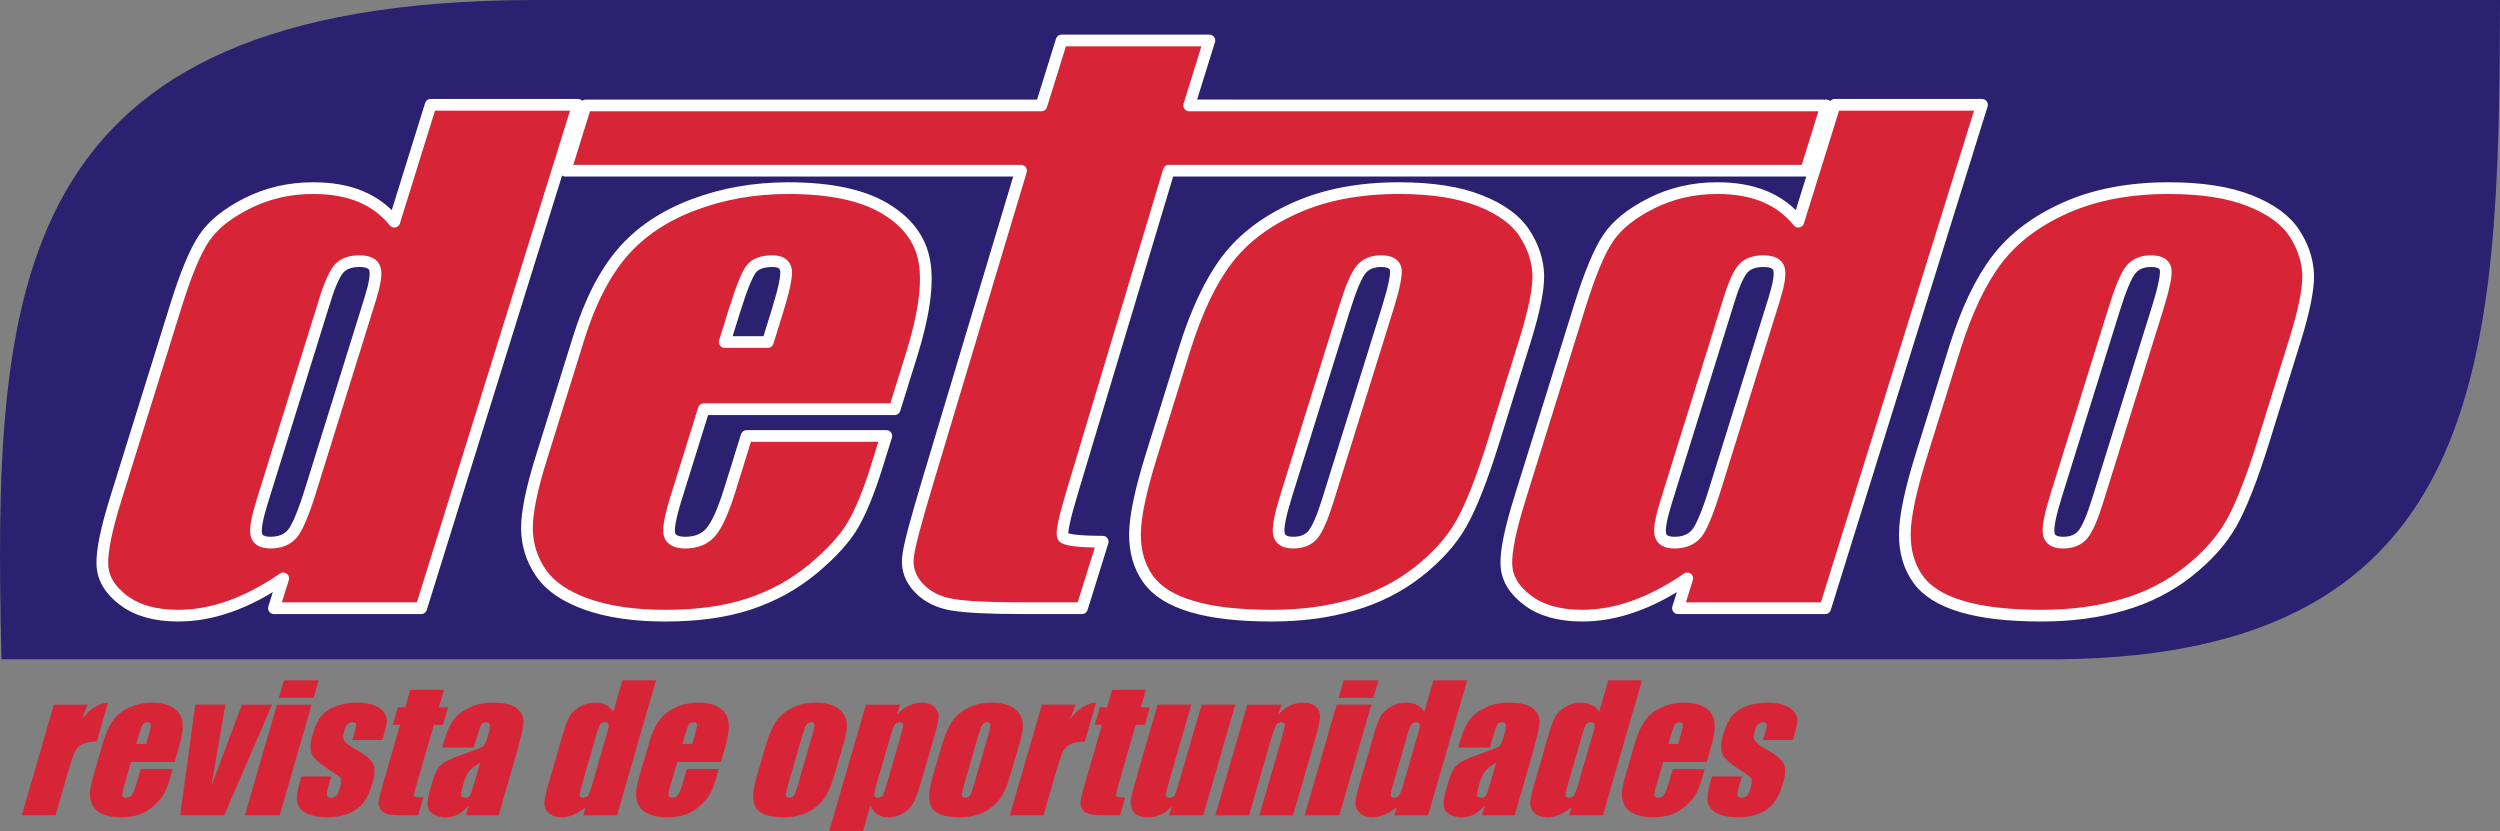 <svg xmlns="http://www.w3.org/2000/svg" width="400" height="132.975"><rect width="100%" height="100%" fill="#808080" stroke="none"/><path d="M85.043 0H400c-.142 57.096-1.66 104.87-70.52 105.48H.23C-1.105 46.266.67.304 85.043 0" fill="#2b2170" fill-rule="evenodd"/><path d="M345.15 49.51l-9.485 30.45c-.882 2.834-1.683 4.702-2.41 5.57-.703.847-1.76 1.29-3.174 1.29-1.35 0-2.12-.48-2.28-1.428-.19-.932.21-2.97 1.18-6.097l9.276-29.784c1.058-3.396 1.956-5.517 2.71-6.403.734-.88 1.805-1.323 3.2-1.323 1.396 0 2.175.442 2.336 1.323.146.886-.294 3.007-1.353 6.404m22.032 4.975c1.46-4.685 2.168-8.167 2.123-10.46-.07-2.275-.77-4.5-2.168-6.657-1.38-2.157-3.766-3.905-7.15-5.248-3.368-1.342-7.698-2.02-13-2.02-6.292 0-11.797 1.05-16.492 3.142-4.695 2.087-8.366 4.856-10.99 8.304-2.63 3.448-4.896 8.237-6.806 14.366l-5.276 16.928c-1.745 5.607-2.634 9.8-2.647 12.605-.015 2.8.668 5.195 2.068 7.166 1.378 1.972 3.73 3.445 7.047 4.432 3.315.985 7.572 1.462 12.79 1.462 4.664 0 8.98-.562 12.946-1.72 3.937-1.135 7.443-2.915 10.478-5.31 3.06-2.414 5.36-4.994 6.922-7.763 1.558-2.766 3.273-7.13 5.12-13.056l5.034-16.17zm-83.323-6.572l-9.515 30.55c-1.145 3.668-2.128 5.997-2.914 6.93-.817.947-1.982 1.426-3.494 1.426-1.316 0-2.076-.424-2.27-1.272-.216-.85.094-2.616.93-5.3l10.07-32.335c.81-2.597 1.588-4.26 2.298-5.008.707-.75 1.78-1.12 3.176-1.12 1.433 0 2.28.424 2.498 1.255.24.83-.027 2.447-.78 4.873m33.26-31.143l-25.084 80.543h-23.56l1.487-4.77c-2.89 1.987-5.73 3.48-8.526 4.467-2.8 1.002-5.56 1.494-8.27 1.494-3.664 0-6.58-.814-8.756-2.464-2.18-1.63-3.302-3.532-3.386-5.69-.088-2.155.632-5.67 2.15-10.544l9.623-30.907c1.576-5.06 3.08-8.663 4.493-10.784 1.42-2.122 3.734-3.99 6.965-5.606 3.233-1.612 6.725-2.41 10.495-2.41 2.924 0 5.46.442 7.604 1.343 2.15.898 3.946 2.24 5.382 4.025l5.824-18.698h23.56zm-95.15 32.74l-9.483 30.45c-.882 2.834-1.683 4.702-2.41 5.57-.702.847-1.756 1.29-3.17 1.29-1.356 0-2.12-.48-2.285-1.428-.187-.932.208-2.97 1.18-6.097l9.277-29.784c1.056-3.396 1.955-5.517 2.713-6.403.73-.88 1.806-1.323 3.2-1.323 1.392 0 2.174.442 2.335 1.323.143.886-.3 3.007-1.357 6.404m22.038 4.975l-5.036 16.17c-1.846 5.926-3.564 10.29-5.122 13.056-1.56 2.77-3.858 5.35-6.92 7.764-3.04 2.395-6.542 4.175-10.48 5.31-3.963 1.158-8.286 1.72-12.94 1.72-5.22 0-9.476-.477-12.795-1.462-3.317-.987-5.666-2.46-7.044-4.43-1.4-1.972-2.087-4.367-2.072-7.167.017-2.805.904-6.998 2.65-12.605l5.273-16.928c1.91-6.13 4.18-10.918 6.807-14.366 2.625-3.448 6.296-6.217 10.99-8.304 4.692-2.09 10.198-3.143 16.495-3.143 5.298 0 9.626.678 12.994 2.02 3.39 1.343 5.77 3.09 7.15 5.248 1.4 2.156 2.1 4.382 2.172 6.658.042 2.292-.664 5.774-2.122 10.46M193.5 6.475h-23.643L166.62 16.87H93.71l-3.253 10.443h72.912L148.493 76.87c-1.974 6.572-3.112 10.728-3.24 12.512-.125 1.767.473 3.345 1.798 4.725 1.326 1.374 3.06 2.26 5.234 2.632 2.19.386 5.955.573 11.333.573h9.5l3.317-10.644c-3.845 0-5.947-.265-6.32-.75-.376-.498.16-2.926 1.466-7.27l15.427-51.337h101.96l3.25-10.444H190.265L193.5 6.475zm-70.655 48.247h-6.895l1.504-4.822c1.158-3.717 2.068-5.992 2.73-6.84.643-.85 1.79-1.276 3.423-1.276 1.314 0 2.03.51 2.164 1.495.108 1-.362 3.208-1.424 6.62l-1.5 4.823zm20.296 10.75l2.73-8.762c1.993-6.4 2.66-11.362 2.028-14.89-.632-3.535-2.757-6.37-6.395-8.51-3.635-2.14-8.76-3.21-15.374-3.21-5.398 0-10.453.882-15.172 2.666-4.712 1.767-8.518 4.33-11.39 7.66-2.847 3.327-5.18 7.878-6.978 13.65L86.592 73.34c-1.532 4.907-2.295 8.64-2.28 11.225.018 2.563.756 4.922 2.22 7.065 1.445 2.134 3.89 3.817 7.316 5.038 3.444 1.224 7.634 1.838 12.613 1.838 5.142 0 9.614-.614 13.39-1.868 3.793-1.24 7.18-3.112 10.187-5.586 2.988-2.5 5.126-4.823 6.406-7.017 1.28-2.19 2.578-5.33 3.846-9.407l1.52-4.872h-22.35l-2.716 8.71c-1.02 3.276-2.027 5.49-2.982 6.64-.953 1.134-2.33 1.715-4.12 1.715-1.436 0-2.275-.443-2.526-1.29-.228-.868.11-2.785 1.04-5.774l4.45-14.284h30.535zm-83.928-17.56c.756-2.426 1.02-4.042.782-4.873-.22-.83-1.065-1.256-2.497-1.256-1.395 0-2.47.372-3.18 1.12-.708.748-1.485 2.412-2.298 5.01L41.952 80.247c-.836 2.684-1.147 4.45-.936 5.3.197.848.96 1.27 2.275 1.27 1.514 0 2.677-.478 3.49-1.426.79-.932 1.772-3.26 2.916-6.928l9.514-30.55zM92.475 16.77L67.39 97.313H43.83l1.484-4.77c-2.89 1.987-5.727 3.48-8.524 4.467-2.8 1.002-5.565 1.494-8.274 1.494-3.663 0-6.578-.814-8.753-2.464-2.183-1.63-3.303-3.532-3.387-5.69-.086-2.155.63-5.67 2.147-10.544L28.15 48.9c1.575-5.06 3.075-8.663 4.494-10.784 1.42-2.122 3.733-3.99 6.964-5.606 3.23-1.612 6.726-2.41 10.492-2.41 2.928 0 5.46.442 7.608 1.343 2.15.898 3.947 2.24 5.382 4.025l5.82-18.698h23.565z" fill="#d72537" fill-rule="evenodd"/><path d="M345.15 49.51l-9.485 30.45c-.882 2.834-1.683 4.702-2.41 5.57-.703.847-1.76 1.29-3.174 1.29-1.35 0-2.12-.48-2.28-1.428-.19-.932.21-2.97 1.18-6.097l9.276-29.784c1.058-3.396 1.956-5.517 2.71-6.403.734-.88 1.805-1.323 3.2-1.323 1.396 0 2.175.442 2.336 1.323.146.886-.294 3.007-1.353 6.404zm22.032 4.975c1.46-4.685 2.168-8.167 2.123-10.46-.07-2.275-.77-4.5-2.168-6.657-1.38-2.157-3.766-3.905-7.15-5.248-3.368-1.342-7.698-2.02-13-2.02-6.292 0-11.797 1.05-16.492 3.142-4.695 2.087-8.366 4.856-10.99 8.304-2.63 3.448-4.896 8.237-6.806 14.366l-5.276 16.928c-1.745 5.607-2.634 9.8-2.647 12.605-.015 2.8.668 5.195 2.068 7.166 1.378 1.972 3.73 3.445 7.047 4.432 3.315.985 7.572 1.462 12.79 1.462 4.664 0 8.98-.562 12.946-1.72 3.937-1.135 7.443-2.915 10.478-5.31 3.06-2.414 5.36-4.994 6.922-7.763 1.558-2.766 3.273-7.13 5.12-13.056l5.034-16.17zm-83.323-6.572l-9.515 30.55c-1.145 3.668-2.128 5.997-2.914 6.93-.817.947-1.982 1.426-3.494 1.426-1.316 0-2.076-.424-2.27-1.272-.216-.85.094-2.616.93-5.3l10.07-32.335c.81-2.597 1.588-4.26 2.298-5.008.707-.75 1.78-1.12 3.176-1.12 1.433 0 2.28.424 2.498 1.255.24.83-.027 2.447-.78 4.873zm33.26-31.143l-25.086 80.543h-23.56l1.487-4.77c-2.89 1.987-5.73 3.48-8.526 4.467-2.8 1.002-5.56 1.494-8.27 1.494-3.664 0-6.58-.814-8.756-2.464-2.18-1.63-3.302-3.532-3.386-5.69-.088-2.155.632-5.67 2.15-10.544l9.623-30.907c1.576-5.06 3.08-8.663 4.493-10.784 1.42-2.122 3.734-3.99 6.965-5.606 3.233-1.612 6.725-2.41 10.495-2.41 2.924 0 5.46.442 7.604 1.343 2.15.898 3.946 2.24 5.382 4.025l5.824-18.698h23.56zm-95.152 32.74l-9.483 30.45c-.882 2.834-1.683 4.702-2.41 5.57-.702.847-1.756 1.29-3.17 1.29-1.356 0-2.12-.48-2.285-1.428-.187-.932.208-2.97 1.18-6.097l9.277-29.784c1.056-3.396 1.955-5.517 2.713-6.403.73-.88 1.806-1.323 3.2-1.323 1.392 0 2.174.442 2.335 1.323.143.886-.3 3.007-1.357 6.404zm22.038 4.975l-5.036 16.17c-1.846 5.926-3.564 10.29-5.122 13.056-1.56 2.77-3.858 5.35-6.92 7.764-3.04 2.395-6.542 4.175-10.48 5.31-3.963 1.158-8.286 1.72-12.94 1.72-5.22 0-9.476-.477-12.795-1.462-3.317-.987-5.666-2.46-7.044-4.43-1.4-1.972-2.087-4.367-2.072-7.167.017-2.805.904-6.998 2.65-12.605l5.273-16.928c1.91-6.13 4.18-10.918 6.807-14.366 2.625-3.448 6.296-6.217 10.99-8.304 4.692-2.09 10.198-3.143 16.495-3.143 5.298 0 9.626.678 12.994 2.02 3.39 1.343 5.77 3.09 7.15 5.248 1.4 2.156 2.1 4.382 2.172 6.658.042 2.292-.664 5.774-2.122 10.46zM193.5 6.475h-23.643L166.62 16.87H93.71l-3.253 10.443h72.912L148.493 76.87c-1.974 6.572-3.112 10.728-3.24 12.512-.125 1.767.473 3.345 1.798 4.725 1.326 1.374 3.06 2.26 5.234 2.632 2.19.386 5.955.573 11.333.573h9.5l3.317-10.644c-3.845 0-5.947-.265-6.32-.75-.376-.498.16-2.926 1.466-7.27l15.427-51.337h101.96l3.25-10.444H190.265L193.5 6.475zm-70.655 48.248h-6.895l1.504-4.822c1.158-3.717 2.068-5.992 2.73-6.84.643-.85 1.79-1.276 3.423-1.276 1.314 0 2.03.51 2.164 1.495.108 1-.362 3.208-1.424 6.62l-1.5 4.823zm20.296 10.75l2.73-8.762c1.993-6.4 2.66-11.362 2.028-14.89-.632-3.535-2.757-6.37-6.395-8.51-3.635-2.14-8.76-3.21-15.374-3.21-5.398 0-10.453.882-15.172 2.666-4.712 1.767-8.518 4.33-11.39 7.66-2.847 3.327-5.18 7.878-6.978 13.65L86.592 73.34c-1.532 4.907-2.295 8.64-2.28 11.225.018 2.563.756 4.922 2.22 7.065 1.445 2.134 3.89 3.817 7.316 5.038 3.444 1.224 7.634 1.838 12.613 1.838 5.142 0 9.614-.614 13.39-1.868 3.793-1.24 7.18-3.112 10.187-5.586 2.988-2.5 5.126-4.823 6.406-7.017 1.28-2.19 2.578-5.33 3.846-9.407l1.52-4.872h-22.35l-2.716 8.71c-1.02 3.276-2.027 5.49-2.982 6.64-.953 1.134-2.33 1.715-4.12 1.715-1.436 0-2.275-.443-2.526-1.29-.228-.868.11-2.785 1.04-5.774l4.45-14.284h30.535zm-83.928-17.56c.756-2.426 1.02-4.042.782-4.873-.22-.83-1.065-1.256-2.497-1.256-1.395 0-2.47.372-3.18 1.12-.708.748-1.485 2.412-2.298 5.01L41.952 80.247c-.836 2.684-1.147 4.45-.936 5.3.197.848.96 1.27 2.275 1.27 1.514 0 2.677-.478 3.49-1.426.79-.932 1.772-3.26 2.916-6.928l9.514-30.55zM92.475 16.77L67.39 97.313H43.83l1.484-4.77c-2.89 1.987-5.727 3.48-8.524 4.467-2.8 1.002-5.565 1.494-8.274 1.494-3.663 0-6.578-.814-8.753-2.464-2.183-1.63-3.303-3.532-3.387-5.69-.086-2.155.63-5.67 2.147-10.544L28.15 48.9c1.575-5.06 3.075-8.663 4.494-10.784 1.42-2.122 3.733-3.99 6.964-5.606 3.23-1.612 6.726-2.41 10.492-2.41 2.928 0 5.46.442 7.608 1.343 2.15.898 3.947 2.24 5.382 4.025l5.82-18.698h23.565z" fill="none" stroke="#fff" stroke-width="1.872" stroke-linecap="round" stroke-linejoin="round" stroke-miterlimit="2.613"/><path d="M14.008 112.742l-.89 2.33c1.266-1.667 2.655-2.553 4.17-2.648l-1.803 6.23c-.987 0-1.75.135-2.29.4-.542.266-.936.64-1.177 1.114-.245.48-.618 1.577-1.114 3.29l-2.022 6.99H3.49l5.125-17.706h5.393zM23.384 119.027l.375-1.293c.263-.916.386-1.507.366-1.775-.02-.267-.182-.4-.483-.4-.375 0-.64.11-.794.337-.155.227-.377.84-.668 1.837l-.374 1.293h1.576zm4.568 2.885h-6.977l-1.11 3.828c-.23.802-.322 1.316-.273 1.547.048.234.237.352.565.352.41 0 .728-.16.955-.466.226-.31.468-.9.722-1.782l.674-2.336h5.114l-.378 1.314c-.318 1.093-.63 1.93-.938 2.518-.308.59-.81 1.22-1.512 1.883-.698.668-1.488 1.167-2.363 1.504-.877.33-1.9.496-3.072.496-1.14 0-2.097-.162-2.876-.492-.775-.33-1.323-.78-1.64-1.353-.318-.575-.473-1.206-.462-1.9.015-.686.213-1.69.593-3.007l1.496-5.167c.446-1.545 1.008-2.762 1.686-3.658.674-.895 1.56-1.58 2.65-2.054 1.088-.476 2.25-.713 3.486-.713 1.515 0 2.68.284 3.497.86.817.572 1.285 1.334 1.405 2.28.122.946-.066 2.28-.562 4l-.68 2.347zM43.526 112.742l-7.65 17.707H28.83l2.417-17.708h4.815l-2.226 12.928c.395-.947 1.268-3.265 2.62-6.947.748-2.053 1.5-4.047 2.253-5.98h4.816zM50.992 108.848l-.816 2.812h-5.55l.815-2.812h5.552zm-1.127 3.894L44.74 130.45h-5.555l5.128-17.708h5.552zM61.17 118.402H56.39l.28-.962c.236-.818.34-1.34.31-1.554-.03-.22-.233-.326-.607-.326-.3 0-.556.1-.766.298-.21.2-.373.504-.49.902-.155.54-.233.94-.23 1.197 0 .25.146.53.438.833.29.3.94.74 1.945 1.32 1.346.767 2.165 1.484 2.457 2.16.293.677.254 1.66-.118 2.952-.42 1.44-.92 2.525-1.506 3.26-.585.735-1.375 1.298-2.364 1.697-.996.394-2.106.59-3.343.59-1.372 0-2.482-.215-3.332-.638-.85-.43-1.353-1.005-1.507-1.737-.152-.728-.016-1.833.41-3.31l.25-.852h4.778l-.324 1.12c-.28.955-.395 1.572-.356 1.857.038.284.232.43.59.43.38 0 .676-.1.883-.292.207-.192.398-.59.576-1.205.245-.844.3-1.376.17-1.59-.147-.213-1.008-.846-2.59-1.896-1.328-.887-2.058-1.7-2.196-2.42-.137-.727-.06-1.586.226-2.584.41-1.415.9-2.454 1.468-3.13.567-.67 1.353-1.185 2.353-1.553.998-.367 2.09-.545 3.272-.545 1.175 0 2.13.146 2.87.445.733.296 1.25.69 1.55 1.182.3.488.433.943.405 1.36-.026.416-.17 1.07-.428 1.962l-.298 1.028zM71.034 110.38l-.81 2.79h1.456l-.81 2.804h-1.455l-2.743 9.47c-.34 1.167-.466 1.818-.384 1.95.083.138.562.2 1.442.2l-.826 2.856H64.73c-1.225 0-2.088-.05-2.586-.15-.498-.106-.89-.34-1.183-.71-.29-.37-.42-.79-.378-1.268.038-.476.315-1.595.822-3.353l2.606-8.996h-1.16l.81-2.805h1.16l.808-2.79h5.406zM76.827 122.033c-1.046.63-1.7 1.158-1.962 1.587-.26.427-.505 1.037-.74 1.842-.263.914-.377 1.507-.332 1.773.043.268.24.403.597.403.34 0 .59-.105.754-.32.16-.207.37-.755.63-1.648l1.053-3.637zm-1.005-2.432h-5.058l.344-1.184c.395-1.37.86-2.428 1.39-3.173.533-.738 1.356-1.397 2.474-1.968 1.116-.565 2.434-.85 3.954-.85 1.825 0 3.107.32 3.847.968.737.644 1.063 1.432.98 2.368-.087.945-.552 2.877-1.4 5.805l-2.572 8.884h-5.246l.46-1.577c-.514.633-1.074 1.108-1.688 1.423-.614.318-1.277.475-2 .475-.94 0-1.73-.263-2.366-.792-.632-.53-.69-1.69-.174-3.477l.423-1.455c.383-1.324.85-2.226 1.407-2.71.56-.478 1.758-1.042 3.598-1.676 1.97-.696 3.055-1.164 3.246-1.405.2-.238.4-.73.615-1.468.268-.925.373-1.528.315-1.805-.054-.282-.245-.42-.564-.42-.365 0-.625.115-.784.35-.155.233-.378.85-.663 1.836l-.538 1.853zM97.163 117.2c.188-.65.257-1.083.21-1.31-.05-.218-.236-.33-.56-.33-.322 0-.57.1-.74.297-.168.202-.353.648-.553 1.342l-2.51 8.672c-.21.725-.293 1.195-.253 1.423.043.226.213.342.516.342.345 0 .616-.127.805-.38.188-.256.427-.878.712-1.864l2.373-8.194zm7.807-8.352l-6.253 21.6h-5.39l.37-1.28c-.67.532-1.33.935-1.974 1.2-.647.272-1.284.403-1.905.403-.837 0-1.5-.218-1.985-.66-.486-.44-.732-.947-.74-1.53-.005-.577.183-1.515.56-2.83l2.4-8.283c.394-1.36.76-2.327 1.098-2.896.34-.566.88-1.068 1.63-1.5.746-.435 1.553-.646 2.416-.646.666 0 1.243.12 1.73.36.486.24.887.602 1.2 1.085l1.454-5.022h5.39zM110.765 119.027l.374-1.293c.265-.916.387-1.507.366-1.775-.02-.267-.18-.4-.485-.4-.37 0-.635.11-.79.337-.156.227-.377.84-.665 1.837l-.376 1.293h1.575zm4.57 2.885h-6.98l-1.11 3.828c-.23.802-.322 1.316-.273 1.547.05.234.238.352.565.352.41 0 .73-.16.957-.466.227-.31.466-.9.723-1.782l.674-2.336h5.113l-.378 1.314c-.316 1.093-.63 1.93-.938 2.518-.31.59-.812 1.22-1.51 1.883-.703.668-1.49 1.167-2.365 1.504-.876.33-1.898.496-3.072.496-1.142 0-2.1-.162-2.875-.492-.777-.33-1.324-.78-1.64-1.353-.32-.575-.474-1.206-.463-1.9.014-.686.212-1.69.59-3.007l1.5-5.167c.445-1.545 1.008-2.762 1.684-3.658.676-.895 1.562-1.58 2.65-2.054 1.09-.476 2.253-.713 3.49-.713 1.513 0 2.676.284 3.496.86.816.572 1.284 1.334 1.405 2.28.122.946-.065 2.28-.56 4l-.683 2.347zM129.96 117.627c.264-.906.378-1.48.348-1.715-.028-.234-.202-.352-.524-.352-.32 0-.565.118-.743.352-.173.234-.392.81-.656 1.715l-2.314 7.993c-.24.837-.348 1.382-.312 1.638.033.25.205.38.516.38.322 0 .567-.118.736-.352.168-.23.365-.728.584-1.492l2.366-8.167zm5.006 1.335l-1.258 4.335c-.46 1.595-.878 2.76-1.254 3.503-.373.747-.918 1.437-1.627 2.08-.713.647-1.526 1.123-2.44 1.43-.91.307-1.897.46-2.966.46-1.194 0-2.165-.13-2.914-.393-.75-.26-1.28-.66-1.586-1.19-.303-.525-.447-1.165-.423-1.92.02-.748.25-1.88.685-3.384l1.315-4.534c.473-1.646 1.025-2.93 1.65-3.86.622-.924 1.478-1.665 2.567-2.225 1.086-.563 2.35-.84 3.79-.84 1.21 0 2.2.177 2.96.54.763.358 1.296.83 1.603 1.405.3.58.453 1.173.45 1.787-.007.618-.19 1.55-.55 2.805M144.066 117.894c.318-1.093.468-1.758.457-1.988-.015-.232-.204-.345-.567-.345-.358 0-.625.132-.803.4-.18.266-.418.91-.714 1.934l-2.125 7.338c-.31 1.067-.45 1.737-.42 2.003.028.268.22.403.577.403.348 0 .6-.124.753-.37.155-.244.37-.836.643-1.78l2.198-7.594zm-.043-5.152l-.545 1.565c.66-.633 1.328-1.104 1.998-1.415.666-.315 1.344-.468 2.03-.468.834 0 1.493.223 1.972.672.48.45.71.97.69 1.556-.018.587-.23 1.58-.637 2.99l-2.158 7.46c-.466 1.607-.895 2.755-1.28 3.436-.39.68-.94 1.22-1.648 1.627-.71.404-1.48.606-2.315.606-.672 0-1.24-.152-1.724-.467-.477-.31-.863-.775-1.157-1.39l-1.176 4.062h-5.392l5.856-20.233h5.485zM158.117 117.627c.264-.906.378-1.48.348-1.715-.03-.234-.204-.352-.524-.352-.32 0-.564.118-.744.352-.172.234-.393.81-.655 1.715l-2.313 7.993c-.24.837-.348 1.382-.312 1.638.033.25.204.38.516.38.323 0 .568-.118.737-.352.168-.23.365-.728.584-1.492l2.367-8.167zm5.004 1.335l-1.255 4.335c-.46 1.595-.878 2.76-1.254 3.503-.372.747-.917 1.437-1.628 2.08-.71.647-1.524 1.123-2.437 1.43-.91.307-1.9.46-2.967.46-1.195 0-2.166-.13-2.915-.393-.75-.26-1.28-.66-1.588-1.19-.3-.525-.445-1.165-.42-1.92.02-.748.248-1.88.684-3.384l1.313-4.534c.474-1.646 1.026-2.93 1.652-3.86.62-.924 1.477-1.665 2.566-2.225 1.087-.563 2.35-.84 3.792-.84 1.21 0 2.198.177 2.96.54.762.358 1.295.83 1.6 1.405.303.58.455 1.173.45 1.787-.005.618-.188 1.55-.55 2.805M172.088 112.742l-.89 2.33c1.266-1.667 2.655-2.553 4.173-2.648l-1.805 6.23c-.987 0-1.75.135-2.29.4-.544.266-.936.64-1.175 1.114-.245.48-.618 1.577-1.116 3.29l-2.022 6.99h-5.39l5.123-17.706h5.393zM183.338 110.38l-.805 2.79h1.453l-.81 2.804h-1.453l-2.743 9.47c-.337 1.167-.468 1.818-.384 1.95.08.138.562.2 1.442.2l-.826 2.856h-2.173c-1.23 0-2.092-.05-2.588-.15-.496-.106-.887-.34-1.183-.71-.293-.37-.422-.79-.38-1.268.036-.476.313-1.595.822-3.353l2.606-8.996h-1.162l.81-2.805h1.165l.804-2.79h5.404zM197.642 112.742l-5.126 17.707h-5.485l.52-1.47c-.55.595-1.137 1.045-1.77 1.342-.634.3-1.304.45-2.018.45-.808 0-1.44-.143-1.892-.425-.45-.285-.736-.665-.852-1.137-.118-.468-.13-.962-.045-1.473.084-.513.347-1.53.788-3.05l3.457-11.945h5.393l-3.49 12.05c-.4 1.38-.593 2.198-.585 2.454.01.26.202.392.577.392.4 0 .675-.135.83-.403.152-.266.44-1.125.858-2.578l3.452-11.915h5.39zM205.058 112.742l-.567 1.634c.583-.655 1.205-1.14 1.862-1.465.66-.325 1.357-.486 2.097-.486.923 0 1.618.215 2.078.65.46.436.68.988.657 1.65-.02.665-.258 1.77-.705 3.316l-3.593 12.41h-5.393l3.553-12.264c.352-1.217.526-1.96.522-2.226-.004-.268-.186-.4-.55-.4-.383 0-.667.15-.858.458-.182.31-.47 1.13-.856 2.46l-3.463 11.97h-5.393l5.127-17.706h5.48zM220.546 108.848l-.816 2.812h-5.55l.816-2.812h5.55zm-1.127 3.894l-5.13 17.707h-5.55l5.127-17.708h5.552zM226.938 117.2c.187-.65.256-1.083.21-1.31-.046-.218-.237-.33-.56-.33-.323 0-.568.1-.736.297-.172.202-.356.648-.556 1.342l-2.512 8.672c-.208.725-.293 1.195-.253 1.423.046.226.218.342.517.342.347 0 .614-.127.805-.38.19-.256.427-.878.712-1.864l2.374-8.194zm7.806-8.352l-6.253 21.6h-5.388l.37-1.28c-.67.532-1.33.935-1.975 1.2-.647.272-1.284.403-1.905.403-.837 0-1.5-.218-1.985-.66-.486-.44-.732-.947-.74-1.53-.003-.577.18-1.515.56-2.83l2.4-8.283c.394-1.36.76-2.327 1.1-2.896.336-.566.88-1.068 1.626-1.5.75-.435 1.554-.646 2.417-.646.666 0 1.243.12 1.73.36.486.24.89.602 1.2 1.085l1.454-5.022h5.39zM239.387 122.033c-1.043.63-1.7 1.158-1.96 1.587-.26.427-.507 1.037-.737 1.842-.268.914-.38 1.507-.334 1.773.043.268.242.403.596.403.337 0 .59-.105.754-.32.16-.207.373-.755.63-1.648l1.05-3.637zm-1.005-2.432h-5.056l.342-1.184c.4-1.37.863-2.428 1.393-3.173.533-.738 1.354-1.397 2.474-1.968 1.114-.565 2.435-.85 3.955-.85 1.82 0 3.103.32 3.846.968.738.644 1.064 1.432.98 2.368-.088.945-.553 2.877-1.4 5.805l-2.57 8.884h-5.248l.456-1.577c-.51.633-1.074 1.108-1.684 1.423-.614.318-1.28.475-2 .475-.943 0-1.733-.263-2.366-.792-.636-.53-.69-1.69-.176-3.477l.42-1.455c.385-1.324.857-2.226 1.413-2.71.56-.478 1.755-1.042 3.6-1.676 1.968-.696 3.052-1.164 3.245-1.405.195-.238.4-.73.61-1.468.272-.925.373-1.528.318-1.805-.054-.282-.245-.42-.567-.42-.365 0-.62.115-.782.35-.158.233-.377.85-.665 1.836l-.538 1.853zM254.908 117.2c.187-.65.256-1.083.212-1.31-.05-.218-.234-.33-.562-.33-.322 0-.567.1-.736.297-.172.202-.357.648-.556 1.342l-2.512 8.672c-.208.725-.292 1.195-.253 1.423.046.226.215.342.518.342.346 0 .614-.127.81-.38.184-.256.422-.878.706-1.864l2.374-8.194zm7.81-8.352l-6.256 21.6h-5.39l.37-1.28c-.67.532-1.332.935-1.978 1.2-.648.272-1.28.403-1.902.403-.837 0-1.5-.218-1.984-.66-.487-.44-.736-.947-.74-1.53-.003-.577.184-1.515.56-2.83l2.398-8.283c.395-1.36.76-2.327 1.1-2.896.338-.566.88-1.068 1.628-1.5.747-.435 1.554-.646 2.413-.646.674 0 1.247.12 1.733.36.487.24.89.602 1.204 1.085l1.45-5.022h5.394zM268.51 119.027l.372-1.293c.268-.916.387-1.507.37-1.775-.022-.267-.183-.4-.486-.4-.373 0-.637.11-.794.337-.153.227-.376.84-.663 1.837l-.377 1.293h1.576zm4.57 2.885h-6.98l-1.112 3.828c-.23.802-.322 1.316-.27 1.547.047.234.235.352.566.352.406 0 .724-.16.95-.466.227-.31.47-.9.725-1.782l.675-2.336h5.113l-.377 1.314c-.317 1.093-.63 1.93-.938 2.518-.31.59-.813 1.22-1.515 1.883-.698.668-1.484 1.167-2.362 1.504-.875.33-1.897.496-3.07.496-1.14 0-2.1-.162-2.876-.492-.78-.33-1.328-.78-1.645-1.353-.318-.575-.47-1.206-.458-1.9.01-.686.213-1.69.593-3.007l1.496-5.167c.446-1.545 1.01-2.762 1.685-3.658.677-.895 1.562-1.58 2.648-2.054 1.09-.476 2.256-.713 3.49-.713 1.512 0 2.678.284 3.498.86.814.572 1.286 1.334 1.404 2.28.124.946-.064 2.28-.56 4l-.68 2.347zM286.864 118.402h-4.78l.283-.962c.238-.818.34-1.34.31-1.554-.03-.22-.233-.326-.607-.326-.304 0-.558.1-.768.298-.21.2-.372.504-.485.902-.157.54-.237.94-.234 1.197.002.25.15.53.438.833.29.3.94.74 1.95 1.32 1.342.767 2.16 1.484 2.452 2.16.298.677.257 1.66-.116 2.952-.417 1.44-.917 2.525-1.507 3.26-.585.735-1.375 1.298-2.365 1.697-.992.394-2.102.59-3.343.59-1.367 0-2.48-.215-3.327-.638-.855-.43-1.353-1.005-1.507-1.737-.153-.728-.017-1.833.41-3.31l.245-.852h4.78l-.326 1.12c-.275.955-.39 1.572-.356 1.857.04.284.235.43.595.43.38 0 .672-.1.88-.292.205-.192.398-.59.574-1.205.248-.844.302-1.376.168-1.59-.143-.213-1.006-.846-2.59-1.896-1.323-.887-2.057-1.7-2.193-2.42-.135-.727-.062-1.586.226-2.584.41-1.415.902-2.454 1.47-3.13.568-.67 1.354-1.185 2.35-1.553 1.002-.367 2.095-.545 3.276-.545 1.174 0 2.13.146 2.866.445.738.296 1.254.69 1.55 1.182.3.488.438.943.41 1.36-.03.416-.172 1.07-.43 1.962l-.298 1.028z" fill="#d72537"/></svg>